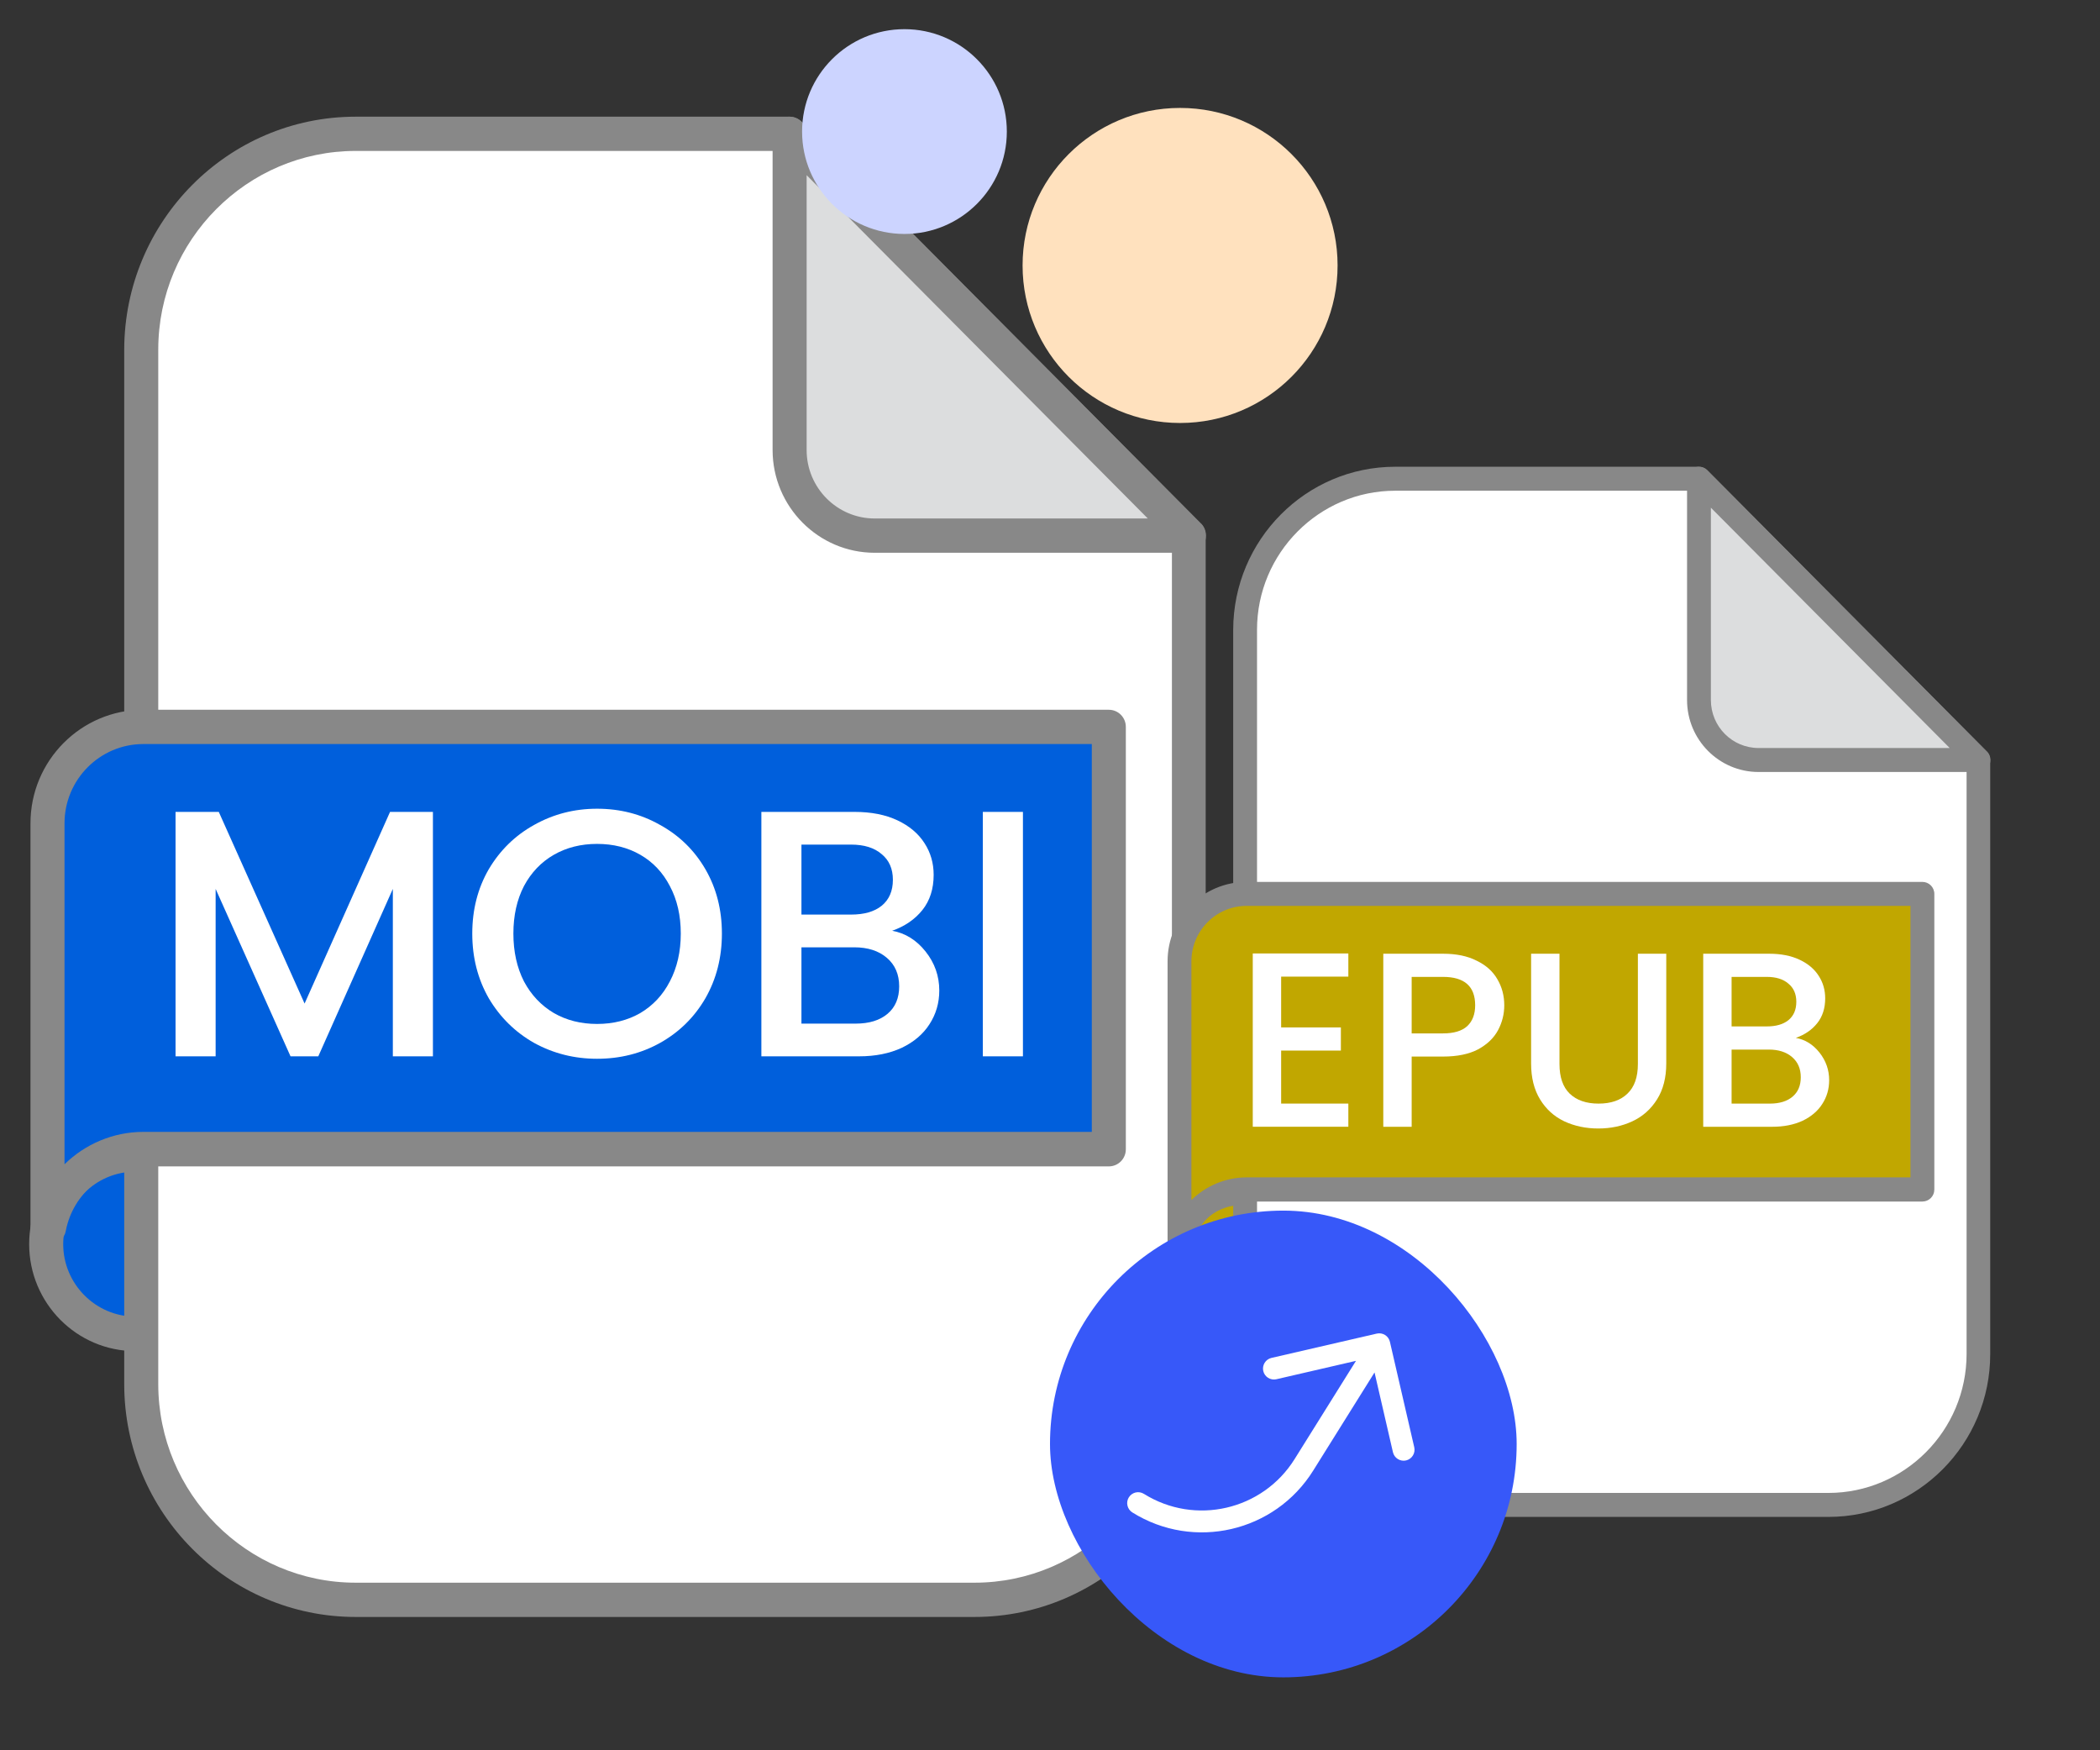 <svg width="72" height="60" viewBox="0 0 72 60" fill="none" xmlns="http://www.w3.org/2000/svg">
<rect x="0" y="0" width="72" height="60" fill="#333333" stroke="none"/>
<path d="M4.636 45.72C6.322 45.72 7.689 44.345 7.689 42.649C7.689 40.953 6.322 39.578 4.636 39.578C2.95 39.578 1.583 40.953 1.583 42.649C1.583 44.345 2.95 45.72 4.636 45.72Z" fill="#005FDC"/>
<path d="M4.636 46.316C2.634 46.316 1 44.672 1 42.649C1 40.626 2.634 38.991 4.636 38.991C6.647 38.991 8.272 40.635 8.272 42.649C8.272 44.663 6.647 46.316 4.636 46.316ZM4.636 40.165C3.271 40.165 2.167 41.285 2.167 42.649C2.167 44.013 3.28 45.133 4.636 45.133C6.001 45.133 7.105 44.013 7.105 42.649C7.105 41.285 6.001 40.165 4.636 40.165Z" fill="#888888"/>
<path d="M27.072 4.587H12.196C8.137 4.587 4.843 7.893 4.843 11.985V47.445C4.843 51.528 8.129 54.843 12.196 54.843H33.411C37.469 54.843 40.764 51.537 40.764 47.445V18.362L27.072 4.587Z" fill="white"/>
<path d="M33.411 55.43H12.196C7.823 55.43 4.259 51.853 4.259 47.445V11.985C4.268 7.577 7.823 4 12.196 4H27.063C27.216 4 27.369 4.063 27.476 4.172L41.168 17.946C41.276 18.054 41.338 18.208 41.338 18.361V47.445C41.347 51.844 37.792 55.43 33.411 55.43ZM12.196 5.174C8.47 5.174 5.426 8.227 5.426 11.985V47.445C5.426 51.194 8.461 54.255 12.196 54.255H33.411C37.137 54.255 40.18 51.203 40.18 47.445V18.605L26.83 5.174H12.196Z" fill="#888888"/>
<path d="M27.072 4.587L40.764 18.362H29.99C28.374 18.362 27.072 17.043 27.072 15.426V4.587Z" fill="#DCDDDE"/>
<path d="M40.764 18.949H29.99C28.06 18.949 26.489 17.368 26.489 15.426V4.587C26.489 4.353 26.632 4.136 26.848 4.045C27.063 3.955 27.315 4 27.485 4.172L41.15 17.919C41.276 18.027 41.347 18.181 41.347 18.362C41.347 18.687 41.087 18.949 40.764 18.949ZM27.656 6.005V15.426C27.656 16.727 28.706 17.774 29.99 17.774H39.354L27.656 6.005Z" fill="#888888"/>
<path d="M4.914 24.919C3.101 24.919 1.628 26.4 1.628 28.225V42.071H1.691C1.987 40.545 3.316 39.398 4.914 39.398H38.016V24.919H4.914Z" fill="#005FDC"/>
<path d="M1.691 42.658H1.628C1.305 42.658 1.045 42.396 1.045 42.071V28.224C1.045 26.075 2.778 24.331 4.914 24.331H38.017C38.34 24.331 38.6 24.593 38.6 24.919V39.397C38.6 39.722 38.34 39.984 38.017 39.984H4.914C3.622 39.984 2.508 40.906 2.257 42.188C2.212 42.459 1.97 42.658 1.691 42.658ZM4.914 25.506C3.424 25.506 2.212 26.725 2.212 28.224V39.912C2.912 39.226 3.873 38.801 4.914 38.801H37.433V25.506H4.914Z" fill="#888888"/>
<path d="M35.072 27.832V36.211H33.697V27.832H35.072Z" fill="white"/>
<path d="M30.588 31.907C31.038 31.987 31.42 32.224 31.734 32.618C32.047 33.012 32.204 33.458 32.204 33.956C32.204 34.382 32.091 34.768 31.866 35.114C31.649 35.451 31.332 35.721 30.914 35.921C30.496 36.114 30.01 36.211 29.455 36.211H26.104V27.832H29.298C29.869 27.832 30.359 27.928 30.769 28.121C31.179 28.314 31.488 28.576 31.698 28.905C31.907 29.227 32.011 29.588 32.011 29.99C32.011 30.472 31.882 30.874 31.625 31.196C31.368 31.517 31.022 31.754 30.588 31.907ZM27.478 31.352H29.178C29.628 31.352 29.977 31.252 30.227 31.051C30.484 30.842 30.613 30.545 30.613 30.159C30.613 29.781 30.484 29.488 30.227 29.279C29.977 29.062 29.628 28.953 29.178 28.953H27.478V31.352ZM29.335 35.09C29.801 35.09 30.166 34.977 30.432 34.752C30.697 34.527 30.829 34.214 30.829 33.812C30.829 33.402 30.689 33.076 30.407 32.835C30.126 32.594 29.753 32.474 29.286 32.474H27.478V35.09H29.335Z" fill="white"/>
<path d="M20.471 36.295C19.692 36.295 18.973 36.114 18.314 35.752C17.662 35.383 17.144 34.872 16.758 34.221C16.381 33.562 16.192 32.823 16.192 32.003C16.192 31.183 16.381 30.448 16.758 29.797C17.144 29.146 17.662 28.639 18.314 28.278C18.973 27.908 19.692 27.723 20.471 27.723C21.259 27.723 21.978 27.908 22.629 28.278C23.288 28.639 23.807 29.146 24.185 29.797C24.562 30.448 24.751 31.183 24.751 32.003C24.751 32.823 24.562 33.562 24.185 34.221C23.807 34.872 23.288 35.383 22.629 35.752C21.978 36.114 21.259 36.295 20.471 36.295ZM20.471 35.101C21.026 35.101 21.52 34.977 21.954 34.727C22.388 34.47 22.726 34.109 22.967 33.642C23.216 33.168 23.341 32.622 23.341 32.003C23.341 31.384 23.216 30.842 22.967 30.375C22.726 29.909 22.388 29.552 21.954 29.302C21.52 29.053 21.026 28.929 20.471 28.929C19.917 28.929 19.423 29.053 18.989 29.302C18.555 29.552 18.213 29.909 17.964 30.375C17.723 30.842 17.602 31.384 17.602 32.003C17.602 32.622 17.723 33.168 17.964 33.642C18.213 34.109 18.555 34.47 18.989 34.727C19.423 34.977 19.917 35.101 20.471 35.101Z" fill="white"/>
<path d="M14.843 27.832V36.211H13.469V30.472L10.913 36.211H9.961L7.393 30.472V36.211H6.019V27.832H7.501L10.443 34.402L13.373 27.832H14.843Z" fill="white"/>
<path d="M42.545 45.204C43.725 45.204 44.682 44.241 44.682 43.054C44.682 41.867 43.725 40.904 42.545 40.904C41.365 40.904 40.408 41.867 40.408 43.054C40.408 44.241 41.365 45.204 42.545 45.204Z" fill="#C1A700"/>
<path d="M42.545 45.621C41.144 45.621 40 44.47 40 43.054C40 41.638 41.144 40.493 42.545 40.493C43.953 40.493 45.09 41.644 45.09 43.054C45.097 44.47 43.953 45.621 42.545 45.621ZM42.545 41.315C41.59 41.315 40.817 42.099 40.817 43.054C40.817 44.015 41.596 44.792 42.545 44.792C43.501 44.792 44.273 44.008 44.273 43.054C44.28 42.093 43.501 41.315 42.545 41.315Z" fill="#888888"/>
<path d="M58.25 16.411H47.837C44.996 16.411 42.69 18.725 42.69 21.589V46.411C42.69 49.269 44.99 51.589 47.837 51.589H62.687C65.528 51.589 67.834 49.275 67.834 46.411V26.053L58.25 16.411Z" fill="white"/>
<path d="M62.687 52H47.837C44.776 52 42.281 49.496 42.281 46.411V21.589C42.288 18.504 44.776 16 47.837 16H58.244C58.351 16 58.458 16.044 58.533 16.12L68.117 25.762C68.192 25.838 68.236 25.945 68.236 26.053V46.411C68.243 49.49 65.754 52 62.687 52ZM47.837 16.822C45.229 16.822 43.098 18.959 43.098 21.589V46.411C43.098 49.035 45.222 51.178 47.837 51.178H62.687C65.295 51.178 67.426 49.041 67.426 46.411V26.223L58.081 16.822H47.837Z" fill="#888888"/>
<path d="M58.25 16.411L67.834 26.053H60.293C59.161 26.053 58.25 25.13 58.25 23.998V16.411Z" fill="#DCDDDE"/>
<path d="M67.834 26.464H60.293C58.941 26.464 57.842 25.358 57.842 23.998V16.411C57.842 16.247 57.942 16.095 58.093 16.032C58.244 15.969 58.42 16 58.539 16.12L68.104 25.743C68.192 25.819 68.243 25.927 68.243 26.053C68.243 26.28 68.06 26.464 67.834 26.464ZM58.659 17.404V23.998C58.659 24.909 59.394 25.642 60.293 25.642H66.847L58.659 17.404Z" fill="#888888"/>
<path d="M42.74 30.643C41.471 30.643 40.44 31.68 40.44 32.957V42.649H40.484C40.691 41.581 41.621 40.778 42.74 40.778H65.911V30.643H42.74Z" fill="#C1A700"/>
<path d="M40.484 43.06H40.44C40.214 43.06 40.031 42.877 40.031 42.649V32.957C40.031 31.452 41.244 30.232 42.74 30.232H65.911C66.137 30.232 66.32 30.415 66.32 30.643V40.778C66.32 41.005 66.137 41.189 65.911 41.189H42.74C41.835 41.189 41.056 41.84 40.88 42.731C40.848 42.921 40.679 43.06 40.484 43.06ZM42.74 31.054C41.697 31.054 40.848 31.907 40.848 32.957V41.138C41.339 40.658 42.011 40.361 42.74 40.361H65.502V31.054H42.74Z" fill="#888888"/>
<path d="M61.571 35.579C61.889 35.636 62.16 35.803 62.382 36.082C62.603 36.361 62.714 36.677 62.714 37.029C62.714 37.331 62.635 37.604 62.475 37.849C62.322 38.088 62.097 38.278 61.801 38.421C61.505 38.557 61.161 38.626 60.768 38.626H58.396V32.694H60.657C61.061 32.694 61.408 32.762 61.699 32.899C61.989 33.035 62.208 33.22 62.356 33.453C62.504 33.681 62.578 33.937 62.578 34.222C62.578 34.563 62.487 34.847 62.305 35.075C62.123 35.303 61.878 35.471 61.571 35.579ZM59.369 35.186H60.572C60.891 35.186 61.138 35.115 61.315 34.973C61.497 34.825 61.588 34.614 61.588 34.341C61.588 34.074 61.497 33.866 61.315 33.718C61.138 33.564 60.891 33.488 60.572 33.488H59.369V35.186ZM60.683 37.832C61.013 37.832 61.272 37.752 61.46 37.593C61.648 37.434 61.741 37.212 61.741 36.927C61.741 36.637 61.642 36.407 61.443 36.236C61.243 36.065 60.979 35.98 60.649 35.98H59.369V37.832H60.683Z" fill="white"/>
<path d="M53.468 32.694V36.475C53.468 36.924 53.584 37.263 53.818 37.49C54.056 37.718 54.386 37.832 54.807 37.832C55.234 37.832 55.564 37.718 55.798 37.49C56.037 37.263 56.156 36.924 56.156 36.475V32.694H57.129V36.458C57.129 36.941 57.024 37.351 56.813 37.687C56.603 38.022 56.321 38.273 55.968 38.438C55.615 38.603 55.226 38.685 54.799 38.685C54.372 38.685 53.983 38.603 53.63 38.438C53.283 38.273 53.007 38.022 52.802 37.687C52.597 37.351 52.495 36.941 52.495 36.458V32.694H53.468Z" fill="white"/>
<path d="M51.575 34.461C51.575 34.762 51.504 35.047 51.362 35.314C51.219 35.581 50.992 35.8 50.679 35.971C50.366 36.136 49.965 36.219 49.476 36.219H48.4V38.626H47.427V32.694H49.476C49.931 32.694 50.315 32.773 50.628 32.933C50.946 33.086 51.182 33.297 51.336 33.564C51.495 33.832 51.575 34.13 51.575 34.461ZM49.476 35.425C49.845 35.425 50.121 35.343 50.303 35.178C50.486 35.007 50.577 34.768 50.577 34.461C50.577 33.812 50.21 33.488 49.476 33.488H48.4V35.425H49.476Z" fill="white"/>
<path d="M43.925 33.479V35.22H45.973V36.014H43.925V37.831H46.229V38.625H42.952V32.685H46.229V33.479H43.925Z" fill="white"/>
<circle cx="40.46" cy="9.1" r="5.4" fill="#FFE1BE"/>
<circle cx="31.01" cy="4.51" r="3.51" fill="#CCD4FF"/>
<rect x="36" y="41.5" width="16" height="16" rx="8" fill="#3758F9"/>
<g clip-path="url(#clip0_18_2073)">
<path d="M48.208 50.064C48.111 50.086 48.009 50.069 47.925 50.016C47.841 49.964 47.781 49.88 47.758 49.783L47.127 47.048L45.023 50.414C43.706 52.522 40.93 53.163 38.822 51.846C38.738 51.793 38.678 51.709 38.656 51.612C38.633 51.515 38.65 51.413 38.703 51.329C38.756 51.245 38.84 51.185 38.937 51.162C39.034 51.14 39.135 51.157 39.22 51.21C40.976 52.307 43.29 51.773 44.387 50.017L46.491 46.65L43.756 47.282C43.66 47.302 43.559 47.284 43.476 47.231C43.393 47.178 43.334 47.095 43.312 46.999C43.29 46.903 43.307 46.803 43.358 46.719C43.409 46.635 43.492 46.575 43.587 46.551L47.204 45.716C47.301 45.694 47.403 45.711 47.487 45.763C47.572 45.816 47.631 45.9 47.654 45.997L48.489 49.614C48.511 49.711 48.494 49.813 48.441 49.897C48.389 49.981 48.305 50.041 48.208 50.064Z" fill="white"/>
</g>
<defs>
<clipPath id="clip0_18_2073">
<rect width="12" height="12" fill="white" transform="translate(52.536 47.591) rotate(122)"/>
</clipPath>
</defs>
</svg>
